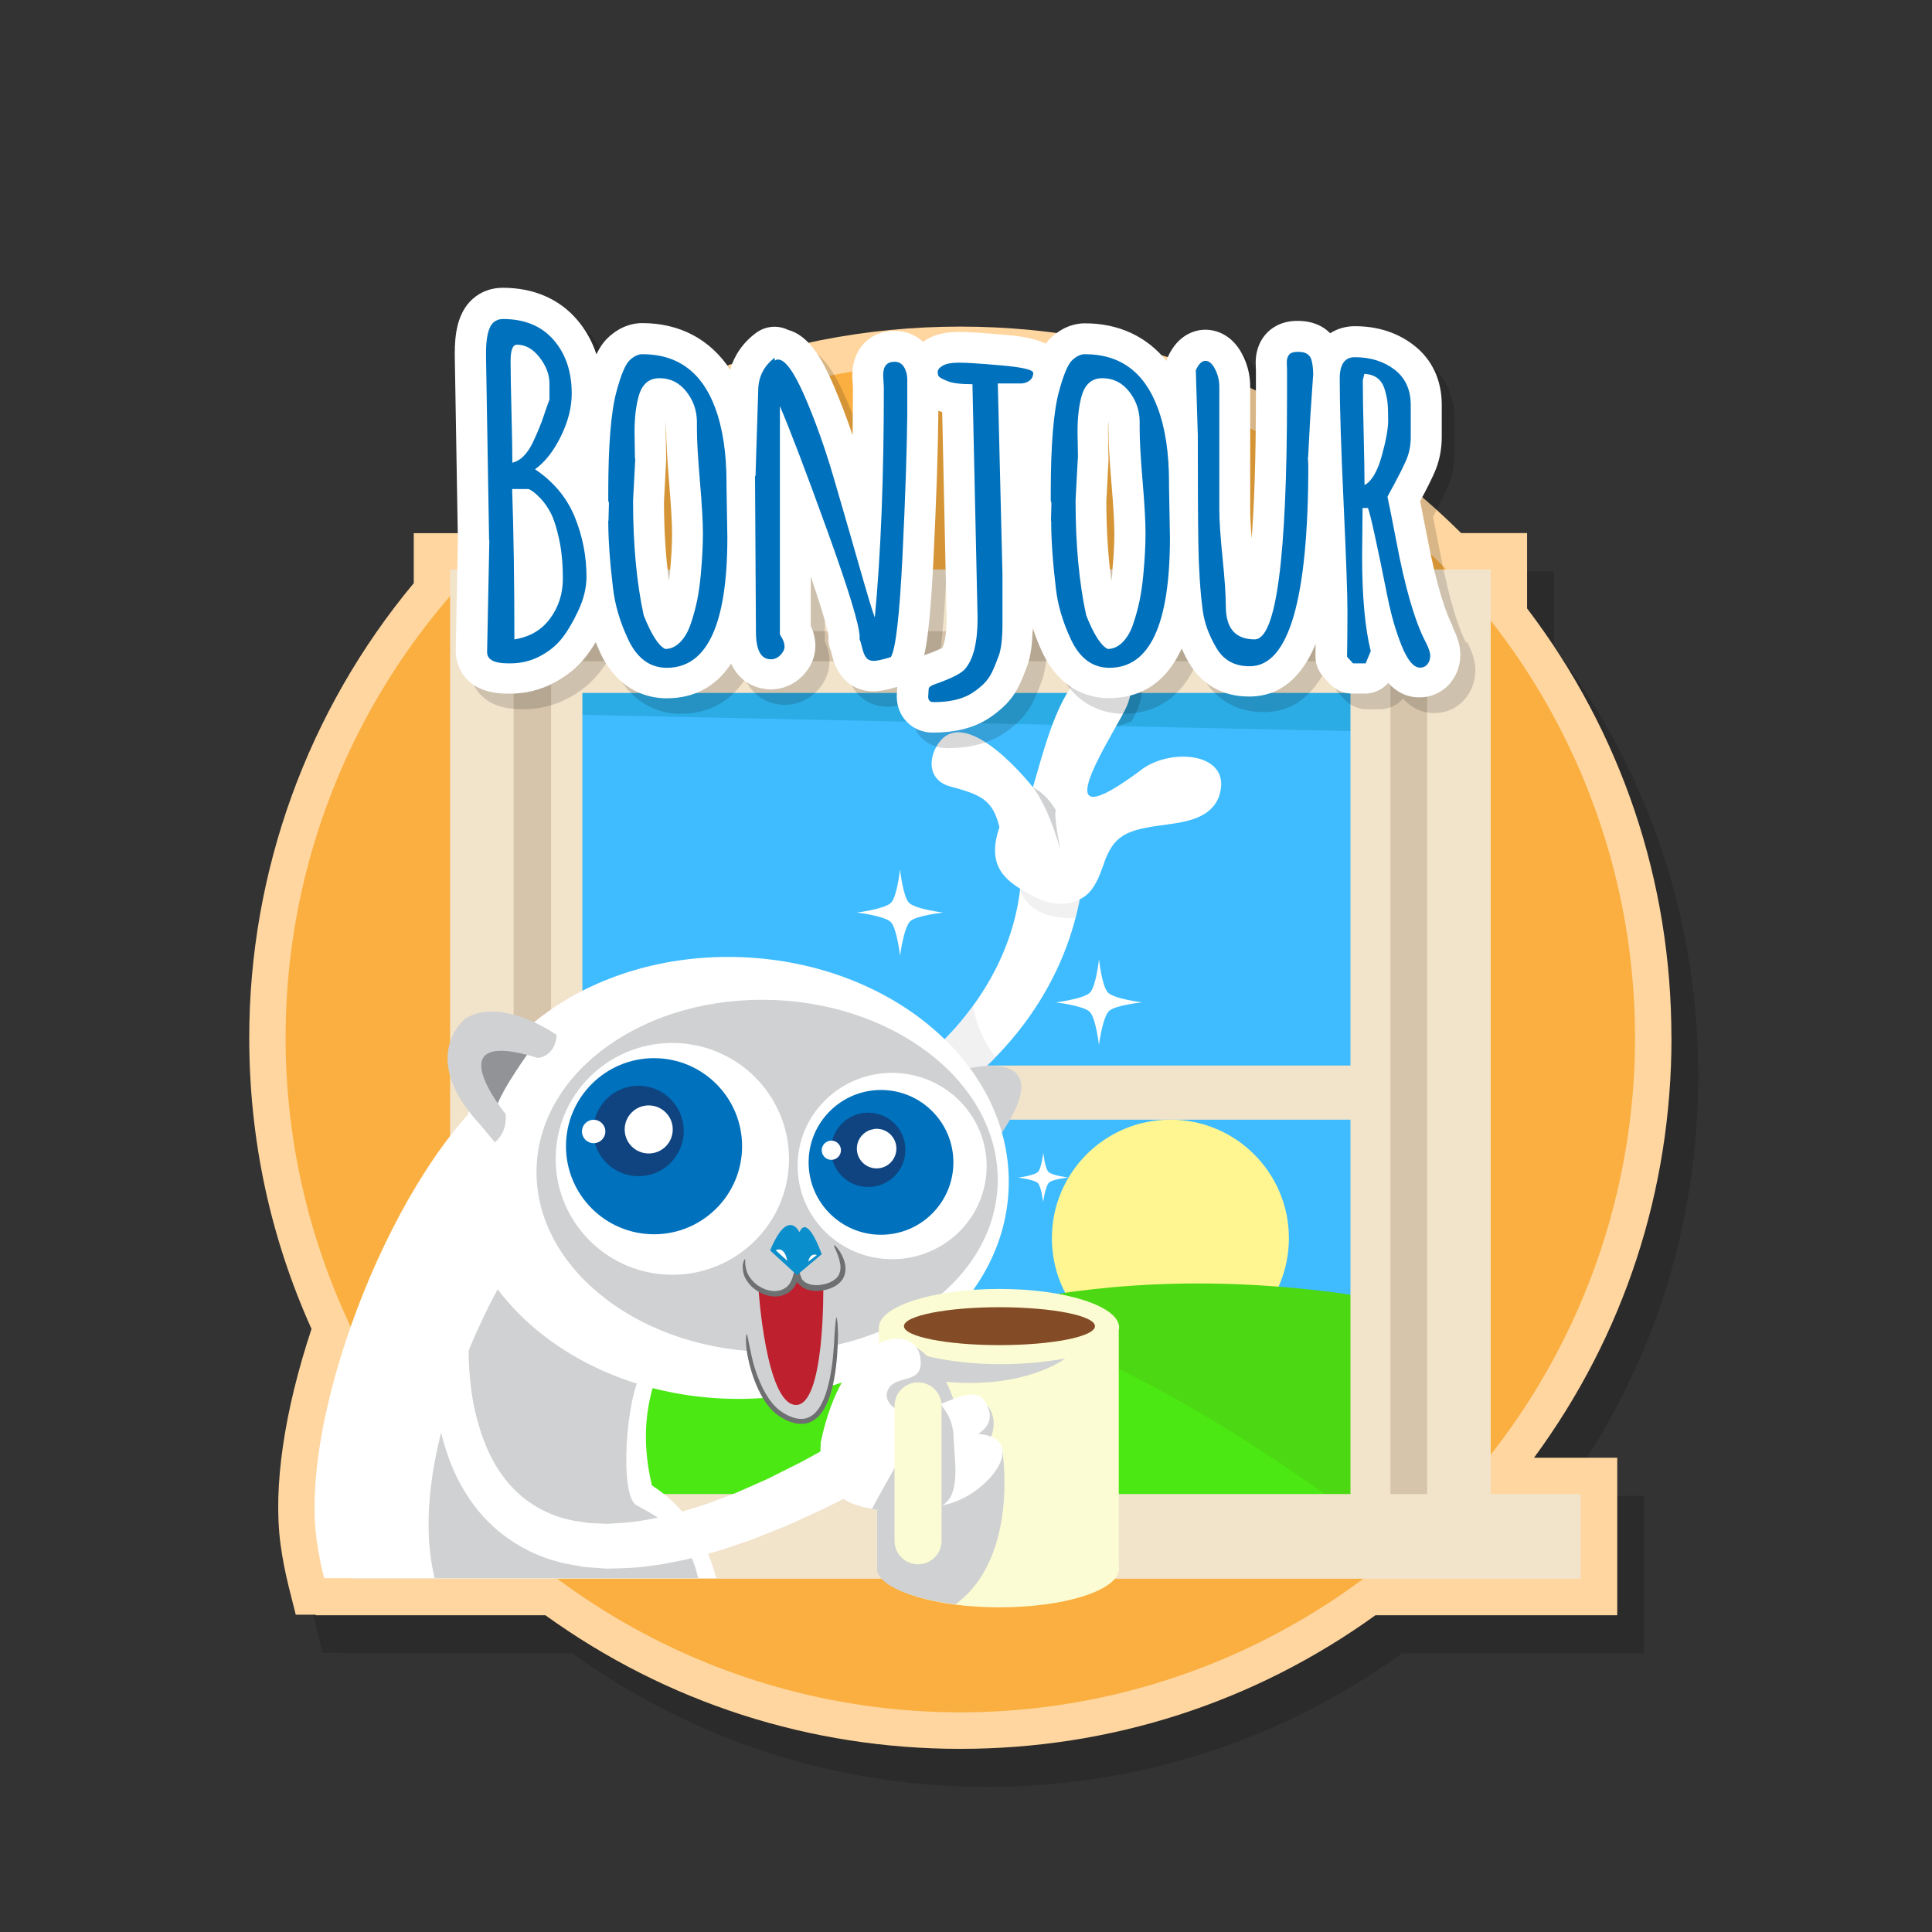 <svg xmlns="http://www.w3.org/2000/svg" width="250" height="250" viewBox="0 0 250 250"><rect x="0" y="0" width="250" height="250" fill="#333333" stroke="none"/><path d="M219.752 139.21c0-20.27-6.45-39.436-18.675-55.536V73.92h-8.534c-17.357-17.25-40.29-26.726-64.808-26.726-24.517 0-47.45 9.475-64.807 26.727h-5.924v6.47C43.266 96.9 35.72 117.72 35.72 139.21c0 13.136 2.71 25.802 8.058 37.685-3.553 10.695-4.978 20.51-4.02 27.797.24 1.825.594 3.658 1.08 5.605l.894 3.565h2.595v.074h29.708c15.71 11.316 34.245 17.29 53.7 17.29 19.458 0 37.992-5.974 53.702-17.29h31.29V193.56h-10.764c11.65-15.852 17.79-34.574 17.79-54.35z" opacity=".15"/><path fill="#FFD69F" d="M216.28 134.268c0-20.27-6.45-39.437-18.675-55.537v-9.75h-8.534c-17.35-17.25-40.29-26.72-64.8-26.72s-47.45 9.48-64.81 26.73h-5.92v6.47c-13.74 16.5-21.29 37.32-21.29 58.81 0 13.14 2.71 25.81 8.06 37.69-3.55 10.7-4.98 20.51-4.02 27.8.24 1.83.6 3.66 1.08 5.61l.9 3.57h2.59v.07h29.71c15.71 11.32 34.25 17.29 53.7 17.29s38-5.97 53.71-17.29h31.29v-20.38H198.5c11.65-15.85 17.79-34.57 17.79-54.35z"/><circle fill="#FAAF40" cx="124.264" cy="134.268" r="87.308"/><path fill="#3FBCFF" d="M72.002 87.958h105.52v107.195H72.002z"/><path fill="#2CACE5" d="M178.907 94.692L70.957 92.41V80.877h107.56"/><circle fill="#FFF692" cx="151.449" cy="160.219" r="15.334"/><path fill="#4CD812" d="M114.117 173.936s22.59-11.914 60.702-6.396c0 0 11.98 9.34 14.89 19.122 2.91 9.78-3.61 14.69-3.61 14.69l-58.28-2.962-13.72-24.454z"/><path fill="#4CE813" d="M60.414 178.136s39.706-43.03 124.108 25.155l-44.627-3.11-75.74 2.08-3.74-24.11z"/><path fill="#F2E3CB" d="M62.01 78.025V198.12l126.09-.002V78.025H62.01zM174.75 194.01H75.36v-49.122h99.39v49.122zm0-56.132H75.36v-48.21h99.39v48.21z"/><path fill="#D6C4AB" d="M63.43 79.167h125.405v6.393H63.43z"/><path fill="#D6C4AB" d="M65.83 83.733h5.48v111.19h-5.48zm114.098 0h5.48v111.19h-5.48z"/><path fill="#F2E3CB" d="M192.896 193.326V73.686H58.243V193.33h-12.68v10.957h158.983V193.33h-11.65zM66.466 81.68h118.208v111.647H66.464V81.68z"/><path d="M143.1 86.396s3.432-.638 4.414 1.52c.98 2.158-1.104 5.444-1.104 5.444l-3.2 1.104-.11-8.068z" opacity=".15"/><path fill="#FFF" d="M41.936 204.21H92.67c-1.192-4.77-3.96-9.24-8.306-11.99-2.5-10.302 1.766-16.04 1.766-17.806l-21.336-34.187c-13.342 10.3-26.045 42.132-23.838 58.907.234 1.787.576 3.466.98 5.077z"/><path fill="#D0D1D2" d="M90.35 204.21c-.46-1.995-1.255-3.857-2.455-5.37-1.766-2.06-3.237-2.796-5.543-4.07-2.215-1.225-1.373-13.88.687-17.118l-16.98-13.685c-3.08 4.81-13.51 25.01-9.82 40.244h34.11z"/><path fill="#FFF" d="M61.53 167.24l-.243.85-.172.844-.2 1.3c-.112.995-.245 2.217-.26 3.637-.034 1.42.002 3.03.188 4.75.166 1.73.475 3.58 1.01 5.46.53 1.87 1.242 3.78 2.286 5.53 1.04 1.74 2.38 3.31 4.01 4.52 1.63 1.2 3.52 2.1 5.6 2.54.5.15 1.06.17 1.58.27l.79.13c.27.02.54.02.82.04l1.63.07c.55-.03 1.1-.06 1.65-.1 2.19-.12 4.38-.55 6.49-1.07 1.05-.2 2.08-.59 3.08-.88.5-.16 1-.3 1.49-.46l1.44-.54c.95-.37 1.88-.67 2.76-1.06l2.54-1.12c.82-.35 1.59-.71 2.32-1.09l2.07-1.04c1.31-.62 2.41-1.27 3.34-1.77l2.88-1.6 3.36 6.04-3.09 1.58c-.99.5-2.17 1.13-3.58 1.75-.71.32-1.45.67-2.24 1.03-.78.37-1.62.73-2.52 1.07l-2.76 1.1c-.96.39-1.99.69-3.03 1.06l-1.59.54c-.54.17-1.11.31-1.67.46-1.14.28-2.26.66-3.48.87-2.39.51-4.92.91-7.56.98l-1.99.05-2.03-.15c-.34-.03-.68-.05-1.02-.09l-1.03-.19c-.68-.14-1.37-.21-2.04-.42-2.72-.68-5.34-2-7.54-3.75s-3.93-3.95-5.17-6.21c-1.26-2.27-2.03-4.61-2.58-6.82-.55-2.22-.83-4.34-.95-6.29-.14-1.95-.12-3.74-.03-5.32.07-1.58.26-2.96.43-4.1.11-.57.2-1.09.29-1.53l.31-1.23c.17-.55.27-.84.27-.84l4.06 1.25zm49.808-24.637s-.01.046-.036.136c-.01.05-.093.32-.048.24.013-.04.017.02.025-.09 0-.06-.04-.39-.3-.71-.28-.31-.52-.36-.48-.36.02-.01.24-.01.52-.06.56-.1 1.4-.36 2.29-.77 1.8-.81 3.91-2.13 5.96-3.81 2.05-1.68 4.07-3.7 5.81-5.93 1.75-2.22 3.22-4.62 4.3-6.97 1.09-2.35 1.8-4.65 2.21-6.65.42-2 .55-3.68.59-4.86.02-.59.03-1.06.02-1.37v-.49l8.13.09-.04.62c-.02.4-.06.99-.14 1.74-.16 1.49-.46 3.62-1.16 6.1-.68 2.47-1.75 5.26-3.27 8.04-1.5 2.78-3.44 5.52-5.66 7.98-2.21 2.47-4.69 4.66-7.21 6.46-2.52 1.8-5.08 3.21-7.54 4.13-1.24.45-2.44.79-3.73.92-.65.05-1.32.07-2.09-.08-.75-.15-1.71-.52-2.42-1.35-.72-.82-.92-1.77-.94-2.34-.04-.63.04-1.01.12-1.4.1-.44.12-.43.15-.56.03-.09.04-.14.04-.14l4.8 1.42z"/><path fill="#D0D1D2" d="M125.857 130.263c-.248.34-.49.68-.75 1.012-1.742 2.22-3.76 4.25-5.817 5.923-2.05 1.678-4.162 3-5.965 3.81-.892.402-1.727.67-2.294.764-.27.05-.49.053-.52.057-.04 0 .2.05.47.36.11.13.18.25.22.37l-4.66-1.38-.04.13c-.03.13-.05.11-.15.55-.08.39-.16.77-.12 1.4.02.57.22 1.52.94 2.34.72.82 1.68 1.19 2.42 1.34.78.15 1.44.13 2.09.07 1.29-.13 2.49-.47 3.73-.93 2.46-.92 5.02-2.33 7.54-4.13 2.05-1.46 4.06-3.19 5.93-5.11-1.6-1.93-2.5-4.3-2.99-6.61zm-14.603 12.716c-.03.05-.003-.05.02-.14l.005.05c-.01.1-.02.04-.03.08zm20.49-29.05s.1 5.15 7.357 4.85c0 0 1.18-3.31 1.11-5.4" opacity=".3"/><path fill="#FFF" d="M147.686 99.614c-12.845 9.596-4.513-3.138-2.158-7.652 2.747-5.297-1.962-8.436-6.082-4.12-2.942 3.138-4.61 10.104-5.788 14.027 0 0-8.353-10.65-12.065-5.89-1.57 2.01-1.57 5 1.374 5.79 3.814 1.04 5.482 1.62 6.36 5.26-1.553 4.55.292 6.57 2.96 8.14 2.235 1.32 4.92 2.77 7.944.91.83-.55 1.35-1.35 1.75-2.19l.02.03.12-.31c.4-.88.95-2.51.95-2.51.99-2.34 2.1-3.47 5.62-4.06 2.95-.59 7.66-.4 9.03-3.93 1.96-5.69-6.08-6.46-10-3.53z"/><path fill="#D0D1D2" d="M125 138.323s12.725-3.29 4.216 8.875l-1.696-2-2.52-6.875z"/><ellipse transform="rotate(92.3 94.9 152.4)" fill="#FFF" cx="94.921" cy="152.424" rx="28.581" ry="35.67"/><ellipse transform="rotate(92.3 99.3 152.2)" fill="#D0D1D2" cx="99.258" cy="152.235" rx="22.771" ry="29.851"/><ellipse transform="rotate(92.3 115.4 150.9)" fill="#FFF" cx="115.382" cy="150.859" rx="12.055" ry="12.231"/><ellipse transform="rotate(92.3 87 150)" fill="#FFF" cx="86.957" cy="150.002" rx="14.997" ry="15.097"/><path fill="#919396" d="M68.765 135.707c.007-.01-4.6 6.238-4.706 8.335l-.96-1.71s-7.16-11.253 5.66-6.625z"/><path fill="#D0D1D2" d="M72.043 133.93s-6.93-4.975-11.78-2.175c0 0-6.33 4.925 1.8 13.69l1.962 2.357s1.628-1.104 1.41-3.644c0 0-9.374-11.45 4.15-7.264 0 .002 2.212-.067 2.458-2.964z"/><circle fill="#0071BC" cx="84.632" cy="148.32" r="11.394"/><path fill="#0F4481" d="M81.748 140.563c3.195-.483 6.177 1.717 6.66 4.913.483 3.195-1.716 6.176-4.912 6.658-3.197.485-6.178-1.715-6.662-4.91-.48-3.196 1.718-6.178 4.914-6.66z"/><circle fill="#FFF" cx="83.943" cy="146.149" r="3.11"/><circle fill="#FFF" cx="76.818" cy="146.412" r="1.514"/><circle fill="#0071BC" cx="114.001" cy="150.41" r="9.367"/><circle fill="#0F4481" cx="112.349" cy="148.787" r="4.811"/><path fill="#FFF" d="M113.052 146.095c1.397-.212 2.7.75 2.912 2.146.21 1.4-.75 2.71-2.147 2.92-1.397.21-2.7-.75-2.91-2.14-.213-1.4.75-2.7 2.145-2.91z"/><circle fill="#FFF" cx="107.575" cy="148.84" r="1.244"/><path fill="#FCFCD4" d="M144.768 202.673v-30.54h-.005c.024-.112.054-.226.054-.343 0-2.764-6.94-5.003-15.5-5.003-8.56 0-15.597 2.24-15.597 5.003v31.538h.152c.548 2.603 7.243 4.66 15.445 4.66 8.203 0 14.897-2.058 15.446-4.66h.005v-.03c.02-.104.05-.207.05-.313s-.03-.207-.05-.312z"/><path fill="#D0D1D2" d="M128.213 186.038c1.03-2.67-.44-4.143-.44-4.143l-4.047.343c-2.17-8.02-7.688-9.075-7.688-9.075l-2.538 3.465v26.627c.42 1.995 4.606 3.664 10.157 4.338 8.384-6.215 6.01-20.193 6.01-20.193s-1.646-.863-1.454-1.362z"/><path fill="#FFF" d="M126.546 185.556c1.296-.812 2.04-2.005 1.128-3.833-1.766-3.826-7.167 2.348-11.858.504 0 0-1.03-.552-1.09-1.68-.03-.493.398-1.068.398-1.068 1.093-1.43 3.997-.57 4.016-3.06.024-3.51-3.307-3.68-5.297-2.65-4.543 2.34-6.704 8.35-7.61 12.75h-.017c-.004.03-.004.07-.006.11l-.02.08.015-.01c-.722 9.56 8.186 9.36 15.683 8.1 5.835-.99 11.633-8.64 4.658-9.27z"/><ellipse fill="#844C26" cx="129.329" cy="171.606" rx="12.36" ry="2.453"/><path fill="#D0D1D2" d="M121.836 181.918s1.52 1.472 1.57 4.12c.048 2.648 1.03 7.408-1.52 8.78-2.552 1.373-9.063.453-9.063.453s7.394-13.99 9.013-13.54"/><path fill="#FCFCD4" d="M121.836 199.38c0 1.682-1.36 3.042-3.042 3.042-1.678 0-3.04-1.36-3.04-3.04v-17.464c0-1.678 1.36-3.04 3.04-3.04s3.042 1.362 3.042 3.04v17.463z"/><path fill="#D0D1D2" d="M119.287 175.297s7.847 2.404 18.54.492c0 0-5.297 4.16-16.185 2.94m12.015-76.86s1.963 2.3 3.556 8.16c0 0-.956-4.98-.563-5.13 0 0-.982-1.96-2.993-3.04M96.6 172.67c.148 3.237 1.62 8.682 4.563 10.448 7.063 4.27 7.063-9.12 7.063-12.65"/><path fill="#6D6F71" d="M108.224 170.466c.096 0 .196.884.217 2.277-.03 1.72-.13 3.686-.52 5.797-.21 1.05-.48 2.148-.99 3.212-.25.53-.56 1.058-1.01 1.51-.43.45-1.02.817-1.67.937-1.37.23-2.57-.38-3.55-1.04-1-.71-1.68-1.69-2.21-2.64-1.04-1.94-1.56-3.9-1.85-5.62-.19-1.36-.1-2.24-.02-2.25.11-.01.2.85.5 2.16.32 1.67.87 3.57 1.89 5.41.52.9 1.17 1.8 2.06 2.42.89.6 2.01 1.12 3.08.92 1.05-.2 1.8-1.13 2.25-2.1.48-.98.75-2.05.97-3.06.41-2.05.54-4 .62-5.7.1-1.38.17-2.27.27-2.27z"/><path fill="#BE202E" d="M98.146 166.787s.957 14.788 4.782 15.01c3.826.22 3.605-15.23 3.605-15.23s-3.017-.073-3.237-1.177c0 0-1.84 3.09-5.327 1.625"/><path fill="#6D6F71" d="M107.98 161.17c.042-.03.246.147.524.534.273.386.645.98.842 1.84.125.608.083 1.38-.34 2.03-.438.636-1.16 1.036-1.883 1.25-.736.232-1.575.326-2.417.112-.214-.04-.42-.117-.62-.23-.21-.084-.397-.222-.567-.39-.09-.083-.19-.15-.25-.25l-.1-.152-.01-.012-.01-.012-.31.59-.44.502c-.66.62-1.57.837-2.35.77-.8-.05-1.52-.342-2.1-.737-.6-.377-1.07-.887-1.39-1.425-.46-.743-.46-1.495-.44-1.96.11-.47.2-.707.26-.693.05.016.07.278.06.706.07.423.14 1.046.59 1.646.3.44.71.87 1.25 1.18.52.33 1.15.56 1.8.59.65.03 1.32-.15 1.81-.61l.33-.39.24-.48c.16-.39.23-.82.35-1.23l.16-.63.08-.31.03-.14.01-.03.01.04.02.09.06.24c.12.51.24 1.02.43 1.5l.13.35.06.11c.04.07.12.11.17.17.11.11.24.22.4.28.14.08.3.15.47.18.66.17 1.38.11 2.02-.08.66-.18 1.22-.5 1.56-.95.32-.46.39-1.04.31-1.57-.26-1.52-.94-2.4-.8-2.47z"/><path fill="#0B8ECC" d="M103.455 159.465s-1.476-3.272-3.803 2.343l3.477 3.185 3.2-2.697s-1.84-5.338-2.88-2.83z"/><path fill="#FFF" d="M100.376 161.782l1.494 1.358s-.283-1.92-1.494-1.358zm4.204 1.468l1.114-.843s-.786-.418-1.114.842zm11.885-39.577s-.4-3.557-1.198-4.36c-.805-.807-4.394-1.23-4.394-1.23s3.62-.448 4.43-1.27c.784-.796 1.16-4.322 1.16-4.322s.38 3.53 1.165 4.33c.807.82 4.428 1.27 4.428 1.27s-3.494.36-4.288 1.13c-.83.81-1.303 4.47-1.303 4.47zm25.75 11.625s-.4-3.557-1.196-4.36c-.81-.81-4.4-1.23-4.4-1.23s3.62-.45 4.43-1.27c.78-.798 1.16-4.323 1.16-4.323s.38 3.525 1.16 4.323c.8.82 4.42 1.27 4.42 1.27s-3.5.353-4.29 1.126c-.84.81-1.31 4.464-1.31 4.464zm-7.228 20.32s-.228-2.063-.688-2.527c-.47-.46-2.55-.71-2.55-.71s2.1-.26 2.57-.74c.45-.46.68-2.51.68-2.51s.21 2.05.67 2.51c.47.48 2.57.73 2.57.73s-2.03.21-2.5.66c-.49.47-.77 2.59-.77 2.59z"/><path d="M189.695 83.15c-.828-1.587-2.094-4.965-3.428-12.057-.342-1.773-.62-3.196-.834-4.255.068-.125.14-.26.22-.405.59-1.088 1.124-2.157 1.59-3.18.655-1.445.987-3.038.987-4.732V54.4c0-3.24-1.266-5.922-3.658-7.76-2.104-1.612-4.658-2.43-7.594-2.43-1.11 0-2.227.296-3.188.913-.27-.27-.555-.515-.873-.712-.922-.59-2.047-.89-3.346-.89-2.1 0-3.36.9-4.05 1.65-.62.68-1.36 1.88-1.36 3.74 0 .04.03 1.04.03 1.04v3.24c0 8.36-.23 14.28-.54 18.48-.13-1.55-.19-2.78-.19-3.66V52.02c0-1.43-.33-2.804-.97-4.086-1.49-2.95-3.86-3.27-4.81-3.27-1 0-3.46.355-4.91 3.62-.06.137-.08.28-.13.423-2.55-3.166-6.17-4.87-10.56-4.87-1.08 0-2.72.323-4.35 1.846-.25.23-.48.5-.7.793-1.62-.817-3.74-1.01-5.29-1.148-2.85-.252-4.77-.374-5.88-.374-1.75 0-3.07.297-4.16.936-.19.113-.35.235-.51.356-.98-.92-2.27-1.43-3.71-1.43-3.22 0-5.46 2.363-5.46 5.747 0 .073 0 .145.01.22l.08 1.466c0 2.07-.01 4.09-.04 6.06-.79-2.34-1.65-4.56-2.55-6.64-1.4-3.22-3.07-6.23-5.78-6.98-.55-.27-1.15-.41-1.75-.41-.85 0-1.69.27-2.39.79-1.67 1.25-2.79 2.87-3.35 4.75-2.57-3.9-6.5-6.01-11.39-6.01-1.08 0-2.72.32-4.35 1.84-.59.55-1.09 1.25-1.55 2.2-.55-1.69-1.41-3.22-2.57-4.55-2.32-2.66-5.62-4.06-9.54-4.06-1.48 0-2.82.49-3.88 1.43-2.09 1.84-2.33 4.88-2.33 7.01v.41l.4 23.77-.29 14.45c0 .56.19 5.46 6.75 5.46h.23c2.04 0 3.96-.46 5.7-1.37 1.66-.87 3.03-1.99 4.09-3.31.47-.59.92-1.24 1.36-1.98.19.47.38.94.61 1.41 2.44 5.09 6.41 5.85 8.56 5.85 3.62 0 6.41-1.51 8.37-4.49 1.44 3.14 4.39 3.34 5.13 3.34 1.55 0 3.01-.62 4.11-1.75 1.38-1.41 1.67-2.89 1.67-3.88 0-.87-.2-1.73-.6-2.59v-6.4c1.89 5.5 2.24 7.24 2.31 7.68-.06.66.05 1.33.32 1.95.04.11.08.27.12.45.28 1.17.7 2.1 1.29 2.85.99 1.24 2.44 1.93 4.09 1.93.79 0 1.74-.18 3.1-.58v.01l-.06.97v.24c0 2.69 2.01 4.71 4.69 4.71 2.81 0 5.16-.58 7.04-1.74.79-.5 1.52-1.07 2.18-1.7.8-.77 1.45-1.67 1.93-2.67.34-.7.68-1.53 1.05-2.54.44-1.21.67-2.79.71-4.9.36 1.08.77 2.16 1.29 3.25 2.44 5.09 6.41 5.85 8.56 5.85 4.33 0 7.48-2.16 9.43-6.42.28.62.6 1.24.96 1.85 1.65 2.81 4.39 4.36 7.72 4.36h.07c4.19 0 6.88-2.68 8.61-6.81l-.03 1.49c-.02 1.02.35 2.01 1.03 2.77l.78.86c.76.84 1.84 1.32 2.98 1.32h1.63c1.18 0 2.28-.52 3.02-1.38 1.14 1.24 2.48 1.87 4.03 1.87 1.62 0 3.07-.69 4.07-1.93.81-1.01 1.25-2.25 1.25-3.6.01-1.11-.33-2.27-1.05-3.64zM87.813 57.89c0-.517.016-1 .048-1.45.01.027.01.054.01.082v.968c0 1.614.13 3.946.4 7.13.25 2.91.38 5.073.38 6.425 0 1.34-.09 3.012-.27 4.95-.04.41-.08.808-.13 1.192-.43-3.08-.65-6.53-.65-10.307l.28-5.31c.01-.093.01-.185.01-.278l-.06-3.4zm33.446 28.903c.45-1.958.86-5.474 1.21-12.618.37-7.698.58-13.957.62-18.634v-.39c.16.06.32.12.5.17l.58 26.66c0 2.55-.41 3.56-.56 3.85-.26.15-.9.47-2.25.94-.04.02-.08.03-.11.05zm23.81-28.903c0-.517.01-1 .05-1.45v1.05c0 1.618.13 3.95.4 7.13.25 2.91.37 5.073.37 6.425 0 1.34-.09 3.01-.27 4.95-.04.408-.09.807-.14 1.19-.43-3.08-.65-6.53-.66-10.305l.28-5.31c0-.093.01-.186 0-.278l-.06-3.4z" opacity=".15"/><path fill="#FFF" d="M188.03 81.15c-.83-1.587-2.096-4.965-3.43-12.057-.34-1.773-.62-3.196-.834-4.255l.22-.405c.59-1.088 1.125-2.157 1.59-3.18.655-1.445.987-3.038.987-4.732V52.4c0-3.24-1.265-5.922-3.658-7.76-2.103-1.612-4.657-2.43-7.593-2.43-1.112 0-2.228.296-3.188.913-.27-.27-.556-.515-.874-.712-.922-.59-2.047-.89-3.346-.89-2.108 0-3.37.9-4.052 1.65-.624.68-1.367 1.88-1.367 3.74 0 .04.03 1.04.03 1.04v3.24c0 8.36-.23 14.28-.547 18.48-.13-1.55-.195-2.78-.195-3.66V50.02c0-1.43-.328-2.804-.977-4.086-1.495-2.95-3.865-3.27-4.814-3.27-.995 0-3.465.355-4.906 3.62-.06.137-.088.28-.132.423-2.555-3.166-6.175-4.87-10.565-4.87-1.09 0-2.73.323-4.36 1.846-.25.23-.48.5-.7.793-1.63-.817-3.74-1.01-5.3-1.148-2.85-.252-4.77-.374-5.88-.374-1.75 0-3.08.297-4.16.936-.19.113-.35.235-.52.356-.99-.92-2.28-1.43-3.71-1.43-3.22 0-5.46 2.363-5.46 5.747v.22l.08 1.466c0 2.07-.02 4.09-.04 6.06-.8-2.34-1.65-4.56-2.55-6.64-1.4-3.22-3.08-6.23-5.79-6.98-.56-.27-1.16-.41-1.75-.41-.85 0-1.69.27-2.4.79-1.68 1.25-2.8 2.87-3.36 4.75-2.57-3.9-6.5-6.01-11.39-6.01-1.09 0-2.72.32-4.36 1.84-.59.55-1.1 1.25-1.55 2.2-.56-1.69-1.41-3.22-2.57-4.55-2.32-2.66-5.62-4.06-9.55-4.06-1.48 0-2.82.49-3.88 1.43-2.09 1.84-2.33 4.88-2.33 7.01v.41l.4 23.77-.28 14.44c0 .56.19 5.46 6.75 5.46h.23c2.04 0 3.95-.47 5.69-1.38 1.65-.87 3.03-1.98 4.09-3.31.46-.58.91-1.24 1.36-1.98.19.47.38.94.6 1.42 2.44 5.09 6.41 5.85 8.56 5.85 3.62 0 6.4-1.52 8.36-4.49 1.43 3.14 4.39 3.34 5.13 3.34 1.55 0 3.01-.62 4.11-1.75 1.37-1.41 1.66-2.89 1.66-3.88 0-.87-.2-1.73-.6-2.59v-6.4c1.88 5.5 2.24 7.24 2.3 7.68-.06.67.05 1.34.31 1.95.04.12.07.27.12.46.27 1.17.69 2.1 1.29 2.85.98 1.24 2.43 1.93 4.08 1.93.79 0 1.74-.18 3.1-.58v.01l-.06.97-.01.23c0 2.69 2.02 4.71 4.69 4.71 2.81 0 5.17-.58 7.04-1.74.8-.51 1.53-1.08 2.18-1.7.8-.77 1.45-1.67 1.93-2.67.34-.7.68-1.53 1.05-2.54.44-1.22.66-2.79.7-4.91.36 1.08.77 2.17 1.29 3.25 2.44 5.09 6.41 5.85 8.56 5.85 4.33 0 7.48-2.15 9.43-6.42.28.62.59 1.24.95 1.85 1.64 2.81 4.38 4.36 7.72 4.36h.07c4.18 0 6.88-2.68 8.6-6.81l-.03 1.49c-.03 1.02.34 2.01 1.02 2.76l.77.86c.76.84 1.84 1.32 2.97 1.32h1.64c1.18 0 2.28-.52 3.02-1.38 1.13 1.24 2.48 1.87 4.02 1.87 1.62 0 3.06-.69 4.07-1.93.81-1.01 1.24-2.25 1.24-3.6 0-1.11-.33-2.27-1.05-3.64zM86.704 73.996c-.04.408-.084.807-.134 1.19-.43-3.078-.648-6.53-.652-10.306l.28-5.31c.006-.093.007-.185.006-.278l-.057-3.4c0-.52.016-1.003.048-1.452l.004.082v.968c0 1.614.13 3.946.4 7.13.24 2.91.37 5.073.37 6.425 0 1.34-.09 3.012-.27 4.95zm35.245 9.82c-.26.143-.9.462-2.25.934-.04.014-.08.03-.11.043.45-1.958.86-5.474 1.21-12.618.37-7.698.58-13.957.62-18.634v-.39c.16.06.32.12.5.17l.58 26.66c0 2.55-.41 3.56-.56 3.85zm22.01-9.822c-.04.41-.09.808-.14 1.192-.43-3.08-.65-6.53-.66-10.306l.28-5.31c0-.093.01-.186 0-.278l-.06-3.4c0-.52.01-1.003.05-1.452v1.05c0 1.618.13 3.95.4 7.13.25 2.91.37 5.073.37 6.425 0 1.34-.09 3.01-.27 4.95z"/><path fill="#0071BC" d="M63.29 69.904l-.4-23.843v-.34c0-2.1.325-3.44.975-4.01.324-.28.735-.43 1.232-.43 2.79 0 4.967.9 6.534 2.7 1.57 1.8 2.35 4.11 2.35 6.94 0 1.78-.46 3.62-1.4 5.53-.93 1.91-2.05 3.34-3.35 4.27 2.39 1.61 4.1 3.65 5.12 6.12 1.02 2.48 1.54 5.07 1.54 7.78 0 1.44-.36 2.91-1.07 4.42-.71 1.51-1.43 2.72-2.15 3.61-.71.9-1.65 1.66-2.82 2.27-1.16.61-2.44.92-3.84.92h-.23c-1.83 0-2.75-.48-2.75-1.46l.29-14.44zM66.9 44.6c-.553 0-.83.702-.83 2.106s.038 3.61.115 6.62c.076 3.01.114 5.192.114 6.548 1.01-.23 1.88-1.07 2.6-2.522.59-1.223 1.08-2.402 1.46-3.54s.63-1.838.74-2.105v-2.092c0-1.146-.43-2.268-1.28-3.367-.85-1.1-1.83-1.648-2.94-1.648zm4.27 35.45c1.108-1.49 1.663-3.21 1.663-5.16s-.163-3.663-.487-5.143c-.325-1.48-.683-2.598-1.075-3.353-.39-.754-.84-1.4-1.36-1.935-.63-.65-1.14-1.05-1.54-1.18h-2.1c.19 5.4.29 11.89.29 19.46 1.97-.31 3.51-1.2 4.62-2.7zm7.567-12.667l.058-2.235c0-.19-.03-.287-.086-.287V63.8c0-6.15.35-10.526 1.06-13.125.59-2.197 1.16-3.554 1.72-4.07.55-.515 1.09-.773 1.63-.773 4.54 0 7.68 2.293 9.4 6.878.99 2.637 1.49 5.885 1.49 9.744v.43l.11 6.648c0 11.253-2.61 16.88-7.83 16.88-2.16 0-3.81-1.195-4.96-3.583-1.09-2.3-1.76-4.55-2.01-6.77-.4-3.35-.61-6.24-.61-8.69zm3.468-8.025l-.287 5.417c0 5.674.458 10.623 1.375 14.845.975 2.464 1.9 3.917 2.78 4.356.707 0 1.347-.287 1.92-.86s1.027-1.342 1.36-2.307c.335-.97.617-1.99.846-3.06.21-1.05.37-2.18.48-3.38.19-2.08.28-3.86.28-5.33s-.13-3.73-.39-6.77-.39-5.3-.39-6.79v-1.03c-.04-1.44-.51-2.71-1.41-3.83-.9-1.12-2.05-1.68-3.44-1.68-1.34 0-2.23.76-2.67 2.27-.36 1.26-.55 2.81-.55 4.67l.05 3.46zm15.56 2.207l.344-10.947c0-1.815.71-3.257 2.14-4.328v.373c.15-.095.29-.143.43-.143.91 0 2.06 1.58 3.44 4.743 1.37 3.162 2.61 6.634 3.72 10.417s2.21 7.6 3.31 11.45c1.1 3.85 1.78 6.108 2.05 6.776.78-8.196 1.17-18.12 1.17-29.775l-.09-1.57c0-1.16.48-1.75 1.46-1.75.55 0 .97.23 1.24.69.28.46.42 1 .42 1.61v4.45c-.04 4.61-.25 10.75-.62 18.44-.38 7.69-.88 12.04-1.51 13.03-1.07.33-1.81.49-2.22.49s-.73-.14-.95-.41c-.22-.27-.4-.7-.53-1.27-.14-.57-.25-.95-.35-1.14l.02-.26c0-1.45-1.4-6.06-4.21-13.84-2.81-7.77-4.85-13.12-6.11-16.05v29.54c.04.08.12.21.23.4.25.42.37.82.37 1.18s-.18.73-.53 1.09c-.36.37-.77.55-1.25.55-1.28 0-1.92-1.19-1.92-3.58l-.12-20.12zm31.352-11.92l.602 24.73v6.25c0 1.947-.16 3.356-.48 4.225s-.61 1.59-.89 2.164c-.28.573-.65 1.08-1.1 1.52-.46.438-.98.84-1.55 1.203-1.21.745-2.84 1.118-4.9 1.118-.46 0-.69-.24-.69-.716l.06-.98c0-.23.28-.44.83-.63 2.02-.71 3.3-1.34 3.81-1.89 1.12-1.23 1.69-3.45 1.69-6.68l-.66-29.98v-.26c-1.49 0-2.56-.13-3.2-.39-.64-.26-1.02-.46-1.13-.59-.12-.14-.17-.34-.17-.62 0-.28.22-.55.65-.8.44-.26 1.15-.39 2.13-.39s2.82.12 5.53.36c2.7.24 4.05.56 4.05.97 0 .41-.16.74-.48.99-.32.25-.69.37-1.13.37h-3zm6.878 17.738l.058-2.235c0-.19-.03-.287-.086-.287V63.8c0-6.15.353-10.526 1.06-13.125.592-2.197 1.165-3.554 1.72-4.07.554-.515 1.1-.773 1.634-.773 4.55 0 7.68 2.293 9.4 6.878 1 2.637 1.49 5.885 1.49 9.744v.43l.12 6.648c0 11.253-2.6 16.88-7.82 16.88-2.16 0-3.81-1.195-4.95-3.583-1.09-2.3-1.76-4.55-2-6.77-.4-3.35-.6-6.24-.6-8.69zm3.468-8.025l-.287 5.417c0 5.674.46 10.623 1.376 14.845.975 2.464 1.9 3.917 2.78 4.356.706 0 1.346-.287 1.92-.86s1.026-1.342 1.36-2.307c.334-.97.616-1.99.846-3.06.21-1.05.372-2.18.487-3.38.19-2.08.286-3.86.286-5.33s-.12-3.73-.38-6.77-.38-5.3-.38-6.79v-1.03c-.04-1.44-.5-2.71-1.4-3.83-.9-1.12-2.04-1.68-3.44-1.68-1.33 0-2.22.76-2.66 2.27-.36 1.26-.54 2.81-.54 4.67l.06 3.46zm29.774-.2l.058 1.003c0 17.37-2.52 26.05-7.565 26.05-1.95.02-3.392-.77-4.327-2.37-.975-1.64-1.567-3.27-1.777-4.9-.325-2.5-.51-5.37-.56-8.61s-.07-7.91-.07-14.02l-.258-8.39c.362-.82.778-1.23 1.246-1.23s.884.36 1.247 1.08c.37.72.55 1.48.55 2.28V66c0 1.394.14 3.466.42 6.218.28 2.75.42 4.824.42 6.22 0 2.865 1.24 4.297 3.73 4.297 2.79 0 4.19-10.517 4.19-31.55v-3.3l-.03-.976c0-.46.11-.81.32-1.04.21-.23.58-.34 1.11-.34s.92.08 1.19.26c.24.15.43.38.54.68.15.47.24 1.1.26 1.89l-.4 5.9-.26 4.9zm7.078 6.505l-.057 6.362c0 5.177.372 9.256 1.117 12.236l-.66 1.58h-1.633l-.773-.86c.03-1.75.05-3.73.05-5.91s-.17-6.86-.5-14.02-.5-12.51-.5-16.05c0-1.85.65-2.78 1.94-2.78 2.04 0 3.76.54 5.16 1.61 1.39 1.07 2.09 2.6 2.09 4.59v4.13c0 1.13-.21 2.16-.63 3.09-.42.93-.91 1.9-1.46 2.93-.56 1.02-.86 1.59-.92 1.71.21.96.58 2.83 1.12 5.62 1.14 6.1 2.41 10.48 3.81 13.16.4.77.6 1.37.6 1.8 0 .43-.12.79-.36 1.09s-.56.44-.96.44c-.82 0-1.61-.94-2.37-2.82s-1.36-3.97-1.82-6.26c-1.4-7.01-2.25-10.87-2.55-11.58h-.72zm.23-17.28l-.2.83c0 1.605.038 3.922.114 6.95.07 3.028.11 5.23.11 6.605.91-.477 1.65-1.724 2.22-3.74.56-2.015.84-3.558.84-4.628s-.03-1.858-.09-2.364c-.06-.506-.18-1.065-.37-1.677-.39-1.26-1.26-1.92-2.64-1.98z"/></svg>